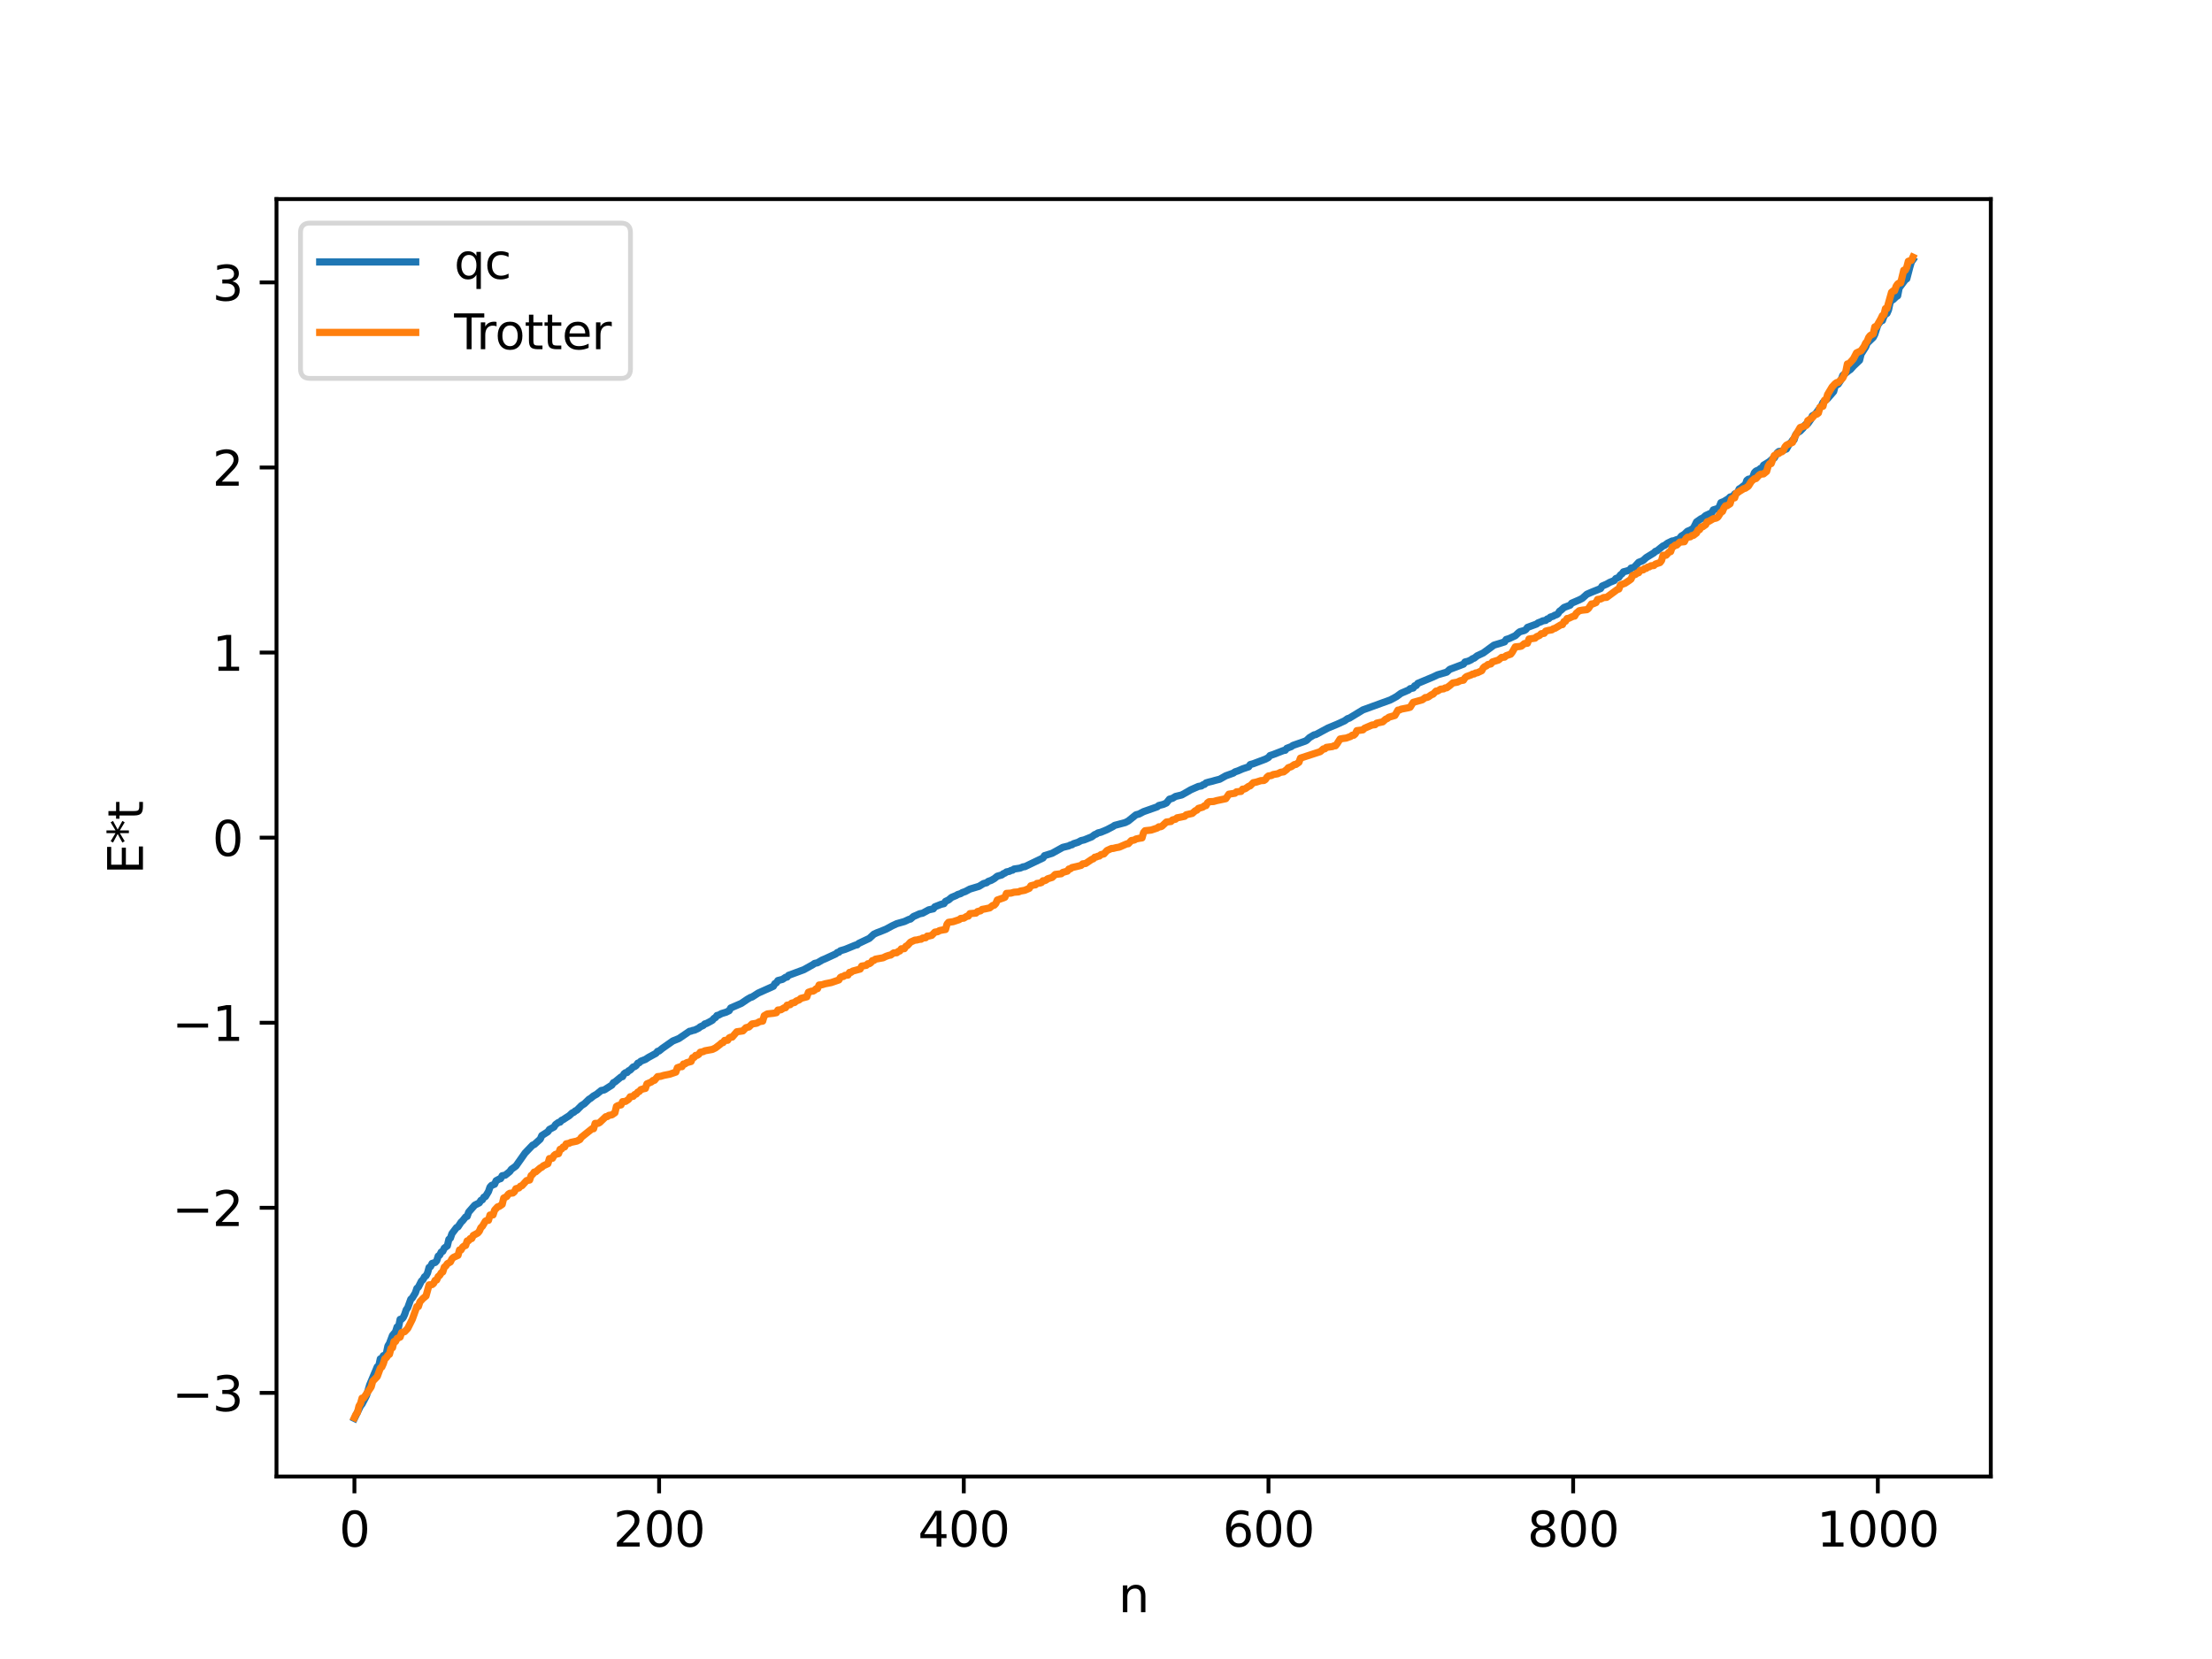 <?xml version="1.0" encoding="utf-8" standalone="no"?>
<!DOCTYPE svg PUBLIC "-//W3C//DTD SVG 1.1//EN"
  "http://www.w3.org/Graphics/SVG/1.1/DTD/svg11.dtd">
<svg xmlns:xlink="http://www.w3.org/1999/xlink" width="460.8pt" height="345.6pt" viewBox="0 0 460.8 345.6" xmlns="http://www.w3.org/2000/svg" version="1.1">
 <defs>
  <style type="text/css">*{stroke-linejoin: round; stroke-linecap: butt}</style>
 </defs>
 <g id="figure_1">
  <g id="patch_1">
   <path d="M 0 345.6 
L 460.8 345.6 
L 460.8 0 
L 0 0 
z
" style="fill: #ffffff"/>
  </g>
  <g id="axes_1">
   <g id="patch_2">
    <path d="M 57.6 307.584 
L 414.72 307.584 
L 414.72 41.472 
L 57.6 41.472 
z
" style="fill: #ffffff"/>
   </g>
   <g id="matplotlib.axis_1">
    <g id="xtick_1">
     <g id="line2d_1">
      <defs>
       <path id="mc69926bbbb" d="M 0 0 
L 0 3.5 
" style="stroke: #000000; stroke-width: 0.8"/>
      </defs>
      <g>
       <use xlink:href="#mc69926bbbb" x="73.833" y="307.584" style="stroke: #000000; stroke-width: 0.8"/>
      </g>
     </g>
     <g id="text_1">
      <!-- 0 -->
      <g transform="translate(70.651 322.182) scale(0.1 -0.1)">
       <defs>
        <path id="DejaVuSans-30" d="M 2034 4250 
Q 1547 4250 1301 3770 
Q 1056 3291 1056 2328 
Q 1056 1369 1301 889 
Q 1547 409 2034 409 
Q 2525 409 2770 889 
Q 3016 1369 3016 2328 
Q 3016 3291 2770 3770 
Q 2525 4250 2034 4250 
z
M 2034 4750 
Q 2819 4750 3233 4129 
Q 3647 3509 3647 2328 
Q 3647 1150 3233 529 
Q 2819 -91 2034 -91 
Q 1250 -91 836 529 
Q 422 1150 422 2328 
Q 422 3509 836 4129 
Q 1250 4750 2034 4750 
z
" transform="scale(0.016)"/>
       </defs>
       <use xlink:href="#DejaVuSans-30"/>
      </g>
     </g>
    </g>
    <g id="xtick_2">
     <g id="line2d_2">
      <g>
       <use xlink:href="#mc69926bbbb" x="137.304" y="307.584" style="stroke: #000000; stroke-width: 0.8"/>
      </g>
     </g>
     <g id="text_2">
      <!-- 200 -->
      <g transform="translate(127.76 322.182) scale(0.1 -0.1)">
       <defs>
        <path id="DejaVuSans-32" d="M 1228 531 
L 3431 531 
L 3431 0 
L 469 0 
L 469 531 
Q 828 903 1448 1529 
Q 2069 2156 2228 2338 
Q 2531 2678 2651 2914 
Q 2772 3150 2772 3378 
Q 2772 3750 2511 3984 
Q 2250 4219 1831 4219 
Q 1534 4219 1204 4116 
Q 875 4013 500 3803 
L 500 4441 
Q 881 4594 1212 4672 
Q 1544 4750 1819 4750 
Q 2544 4750 2975 4387 
Q 3406 4025 3406 3419 
Q 3406 3131 3298 2873 
Q 3191 2616 2906 2266 
Q 2828 2175 2409 1742 
Q 1991 1309 1228 531 
z
" transform="scale(0.016)"/>
       </defs>
       <use xlink:href="#DejaVuSans-32"/>
       <use xlink:href="#DejaVuSans-30" x="63.623"/>
       <use xlink:href="#DejaVuSans-30" x="127.246"/>
      </g>
     </g>
    </g>
    <g id="xtick_3">
     <g id="line2d_3">
      <g>
       <use xlink:href="#mc69926bbbb" x="200.775" y="307.584" style="stroke: #000000; stroke-width: 0.8"/>
      </g>
     </g>
     <g id="text_3">
      <!-- 400 -->
      <g transform="translate(191.231 322.182) scale(0.1 -0.1)">
       <defs>
        <path id="DejaVuSans-34" d="M 2419 4116 
L 825 1625 
L 2419 1625 
L 2419 4116 
z
M 2253 4666 
L 3047 4666 
L 3047 1625 
L 3713 1625 
L 3713 1100 
L 3047 1100 
L 3047 0 
L 2419 0 
L 2419 1100 
L 313 1100 
L 313 1709 
L 2253 4666 
z
" transform="scale(0.016)"/>
       </defs>
       <use xlink:href="#DejaVuSans-34"/>
       <use xlink:href="#DejaVuSans-30" x="63.623"/>
       <use xlink:href="#DejaVuSans-30" x="127.246"/>
      </g>
     </g>
    </g>
    <g id="xtick_4">
     <g id="line2d_4">
      <g>
       <use xlink:href="#mc69926bbbb" x="264.246" y="307.584" style="stroke: #000000; stroke-width: 0.8"/>
      </g>
     </g>
     <g id="text_4">
      <!-- 600 -->
      <g transform="translate(254.702 322.182) scale(0.1 -0.1)">
       <defs>
        <path id="DejaVuSans-36" d="M 2113 2584 
Q 1688 2584 1439 2293 
Q 1191 2003 1191 1497 
Q 1191 994 1439 701 
Q 1688 409 2113 409 
Q 2538 409 2786 701 
Q 3034 994 3034 1497 
Q 3034 2003 2786 2293 
Q 2538 2584 2113 2584 
z
M 3366 4563 
L 3366 3988 
Q 3128 4100 2886 4159 
Q 2644 4219 2406 4219 
Q 1781 4219 1451 3797 
Q 1122 3375 1075 2522 
Q 1259 2794 1537 2939 
Q 1816 3084 2150 3084 
Q 2853 3084 3261 2657 
Q 3669 2231 3669 1497 
Q 3669 778 3244 343 
Q 2819 -91 2113 -91 
Q 1303 -91 875 529 
Q 447 1150 447 2328 
Q 447 3434 972 4092 
Q 1497 4750 2381 4750 
Q 2619 4750 2861 4703 
Q 3103 4656 3366 4563 
z
" transform="scale(0.016)"/>
       </defs>
       <use xlink:href="#DejaVuSans-36"/>
       <use xlink:href="#DejaVuSans-30" x="63.623"/>
       <use xlink:href="#DejaVuSans-30" x="127.246"/>
      </g>
     </g>
    </g>
    <g id="xtick_5">
     <g id="line2d_5">
      <g>
       <use xlink:href="#mc69926bbbb" x="327.717" y="307.584" style="stroke: #000000; stroke-width: 0.8"/>
      </g>
     </g>
     <g id="text_5">
      <!-- 800 -->
      <g transform="translate(318.173 322.182) scale(0.1 -0.1)">
       <defs>
        <path id="DejaVuSans-38" d="M 2034 2216 
Q 1584 2216 1326 1975 
Q 1069 1734 1069 1313 
Q 1069 891 1326 650 
Q 1584 409 2034 409 
Q 2484 409 2743 651 
Q 3003 894 3003 1313 
Q 3003 1734 2745 1975 
Q 2488 2216 2034 2216 
z
M 1403 2484 
Q 997 2584 770 2862 
Q 544 3141 544 3541 
Q 544 4100 942 4425 
Q 1341 4750 2034 4750 
Q 2731 4750 3128 4425 
Q 3525 4100 3525 3541 
Q 3525 3141 3298 2862 
Q 3072 2584 2669 2484 
Q 3125 2378 3379 2068 
Q 3634 1759 3634 1313 
Q 3634 634 3220 271 
Q 2806 -91 2034 -91 
Q 1263 -91 848 271 
Q 434 634 434 1313 
Q 434 1759 690 2068 
Q 947 2378 1403 2484 
z
M 1172 3481 
Q 1172 3119 1398 2916 
Q 1625 2713 2034 2713 
Q 2441 2713 2670 2916 
Q 2900 3119 2900 3481 
Q 2900 3844 2670 4047 
Q 2441 4250 2034 4250 
Q 1625 4250 1398 4047 
Q 1172 3844 1172 3481 
z
" transform="scale(0.016)"/>
       </defs>
       <use xlink:href="#DejaVuSans-38"/>
       <use xlink:href="#DejaVuSans-30" x="63.623"/>
       <use xlink:href="#DejaVuSans-30" x="127.246"/>
      </g>
     </g>
    </g>
    <g id="xtick_6">
     <g id="line2d_6">
      <g>
       <use xlink:href="#mc69926bbbb" x="391.188" y="307.584" style="stroke: #000000; stroke-width: 0.8"/>
      </g>
     </g>
     <g id="text_6">
      <!-- 1000 -->
      <g transform="translate(378.463 322.182) scale(0.1 -0.1)">
       <defs>
        <path id="DejaVuSans-31" d="M 794 531 
L 1825 531 
L 1825 4091 
L 703 3866 
L 703 4441 
L 1819 4666 
L 2450 4666 
L 2450 531 
L 3481 531 
L 3481 0 
L 794 0 
L 794 531 
z
" transform="scale(0.016)"/>
       </defs>
       <use xlink:href="#DejaVuSans-31"/>
       <use xlink:href="#DejaVuSans-30" x="63.623"/>
       <use xlink:href="#DejaVuSans-30" x="127.246"/>
       <use xlink:href="#DejaVuSans-30" x="190.869"/>
      </g>
     </g>
    </g>
    <g id="text_7">
     <!-- n -->
     <g transform="translate(232.991 335.861) scale(0.1 -0.1)">
      <defs>
       <path id="DejaVuSans-6e" d="M 3513 2113 
L 3513 0 
L 2938 0 
L 2938 2094 
Q 2938 2591 2744 2837 
Q 2550 3084 2163 3084 
Q 1697 3084 1428 2787 
Q 1159 2491 1159 1978 
L 1159 0 
L 581 0 
L 581 3500 
L 1159 3500 
L 1159 2956 
Q 1366 3272 1645 3428 
Q 1925 3584 2291 3584 
Q 2894 3584 3203 3211 
Q 3513 2838 3513 2113 
z
" transform="scale(0.016)"/>
      </defs>
      <use xlink:href="#DejaVuSans-6e"/>
     </g>
    </g>
   </g>
   <g id="matplotlib.axis_2">
    <g id="ytick_1">
     <g id="line2d_7">
      <defs>
       <path id="ma531a404ce" d="M 0 0 
L -3.5 0 
" style="stroke: #000000; stroke-width: 0.8"/>
      </defs>
      <g>
       <use xlink:href="#ma531a404ce" x="57.6" y="290.161" style="stroke: #000000; stroke-width: 0.8"/>
      </g>
     </g>
     <g id="text_8">
      <!-- −3 -->
      <g transform="translate(35.858 293.961) scale(0.1 -0.1)">
       <defs>
        <path id="DejaVuSans-2212" d="M 678 2272 
L 4684 2272 
L 4684 1741 
L 678 1741 
L 678 2272 
z
" transform="scale(0.016)"/>
        <path id="DejaVuSans-33" d="M 2597 2516 
Q 3050 2419 3304 2112 
Q 3559 1806 3559 1356 
Q 3559 666 3084 287 
Q 2609 -91 1734 -91 
Q 1441 -91 1130 -33 
Q 819 25 488 141 
L 488 750 
Q 750 597 1062 519 
Q 1375 441 1716 441 
Q 2309 441 2620 675 
Q 2931 909 2931 1356 
Q 2931 1769 2642 2001 
Q 2353 2234 1838 2234 
L 1294 2234 
L 1294 2753 
L 1863 2753 
Q 2328 2753 2575 2939 
Q 2822 3125 2822 3475 
Q 2822 3834 2567 4026 
Q 2313 4219 1838 4219 
Q 1578 4219 1281 4162 
Q 984 4106 628 3988 
L 628 4550 
Q 988 4650 1302 4700 
Q 1616 4750 1894 4750 
Q 2613 4750 3031 4423 
Q 3450 4097 3450 3541 
Q 3450 3153 3228 2886 
Q 3006 2619 2597 2516 
z
" transform="scale(0.016)"/>
       </defs>
       <use xlink:href="#DejaVuSans-2212"/>
       <use xlink:href="#DejaVuSans-33" x="83.789"/>
      </g>
     </g>
    </g>
    <g id="ytick_2">
     <g id="line2d_8">
      <g>
       <use xlink:href="#ma531a404ce" x="57.6" y="251.606" style="stroke: #000000; stroke-width: 0.8"/>
      </g>
     </g>
     <g id="text_9">
      <!-- −2 -->
      <g transform="translate(35.858 255.405) scale(0.1 -0.1)">
       <use xlink:href="#DejaVuSans-2212"/>
       <use xlink:href="#DejaVuSans-32" x="83.789"/>
      </g>
     </g>
    </g>
    <g id="ytick_3">
     <g id="line2d_9">
      <g>
       <use xlink:href="#ma531a404ce" x="57.6" y="213.051" style="stroke: #000000; stroke-width: 0.8"/>
      </g>
     </g>
     <g id="text_10">
      <!-- −1 -->
      <g transform="translate(35.858 216.85) scale(0.1 -0.1)">
       <use xlink:href="#DejaVuSans-2212"/>
       <use xlink:href="#DejaVuSans-31" x="83.789"/>
      </g>
     </g>
    </g>
    <g id="ytick_4">
     <g id="line2d_10">
      <g>
       <use xlink:href="#ma531a404ce" x="57.6" y="174.495" style="stroke: #000000; stroke-width: 0.8"/>
      </g>
     </g>
     <g id="text_11">
      <!-- 0 -->
      <g transform="translate(44.237 178.295) scale(0.1 -0.1)">
       <use xlink:href="#DejaVuSans-30"/>
      </g>
     </g>
    </g>
    <g id="ytick_5">
     <g id="line2d_11">
      <g>
       <use xlink:href="#ma531a404ce" x="57.6" y="135.94" style="stroke: #000000; stroke-width: 0.8"/>
      </g>
     </g>
     <g id="text_12">
      <!-- 1 -->
      <g transform="translate(44.237 139.739) scale(0.1 -0.1)">
       <use xlink:href="#DejaVuSans-31"/>
      </g>
     </g>
    </g>
    <g id="ytick_6">
     <g id="line2d_12">
      <g>
       <use xlink:href="#ma531a404ce" x="57.6" y="97.385" style="stroke: #000000; stroke-width: 0.8"/>
      </g>
     </g>
     <g id="text_13">
      <!-- 2 -->
      <g transform="translate(44.237 101.184) scale(0.1 -0.1)">
       <use xlink:href="#DejaVuSans-32"/>
      </g>
     </g>
    </g>
    <g id="ytick_7">
     <g id="line2d_13">
      <g>
       <use xlink:href="#ma531a404ce" x="57.6" y="58.829" style="stroke: #000000; stroke-width: 0.8"/>
      </g>
     </g>
     <g id="text_14">
      <!-- 3 -->
      <g transform="translate(44.237 62.629) scale(0.1 -0.1)">
       <use xlink:href="#DejaVuSans-33"/>
      </g>
     </g>
    </g>
    <g id="text_15">
     <!-- E*t -->
     <g transform="translate(29.778 182.148) rotate(-90) scale(0.1 -0.1)">
      <defs>
       <path id="DejaVuSans-45" d="M 628 4666 
L 3578 4666 
L 3578 4134 
L 1259 4134 
L 1259 2753 
L 3481 2753 
L 3481 2222 
L 1259 2222 
L 1259 531 
L 3634 531 
L 3634 0 
L 628 0 
L 628 4666 
z
" transform="scale(0.016)"/>
       <path id="DejaVuSans-2a" d="M 3009 3897 
L 1888 3291 
L 3009 2681 
L 2828 2375 
L 1778 3009 
L 1778 1831 
L 1422 1831 
L 1422 3009 
L 372 2375 
L 191 2681 
L 1313 3291 
L 191 3897 
L 372 4206 
L 1422 3572 
L 1422 4750 
L 1778 4750 
L 1778 3572 
L 2828 4206 
L 3009 3897 
z
" transform="scale(0.016)"/>
       <path id="DejaVuSans-74" d="M 1172 4494 
L 1172 3500 
L 2356 3500 
L 2356 3053 
L 1172 3053 
L 1172 1153 
Q 1172 725 1289 603 
Q 1406 481 1766 481 
L 2356 481 
L 2356 0 
L 1766 0 
Q 1100 0 847 248 
Q 594 497 594 1153 
L 594 3053 
L 172 3053 
L 172 3500 
L 594 3500 
L 594 4494 
L 1172 4494 
z
" transform="scale(0.016)"/>
      </defs>
      <use xlink:href="#DejaVuSans-45"/>
      <use xlink:href="#DejaVuSans-2a" x="63.184"/>
      <use xlink:href="#DejaVuSans-74" x="113.184"/>
     </g>
    </g>
   </g>
   <g id="line2d_14">
    <path d="M 73.833 295.488 
L 75.102 292.888 
L 75.42 292.5 
L 76.054 291.301 
L 76.372 290.657 
L 77.006 288.511 
L 78.593 284.724 
L 78.91 284.525 
L 79.228 283.073 
L 79.545 282.972 
L 79.862 282.409 
L 80.18 282.307 
L 80.497 281.899 
L 80.815 280.383 
L 81.132 279.87 
L 81.767 278.185 
L 82.401 277.433 
L 82.719 276.425 
L 83.036 276.414 
L 83.353 274.844 
L 83.671 274.799 
L 83.988 274.48 
L 84.305 273.806 
L 84.623 272.852 
L 84.94 272.411 
L 85.575 270.657 
L 85.892 270.38 
L 86.527 269.331 
L 86.844 268.389 
L 87.162 268.123 
L 87.796 266.86 
L 88.114 266.593 
L 88.431 265.989 
L 88.748 265.774 
L 89.066 265.179 
L 89.383 264.032 
L 89.7 263.835 
L 90.018 263.193 
L 90.653 262.993 
L 90.97 262.653 
L 91.287 261.66 
L 91.605 261.448 
L 91.922 260.815 
L 92.239 260.669 
L 92.557 260.001 
L 93.191 259.529 
L 93.509 258.179 
L 93.826 257.927 
L 94.143 256.993 
L 95.096 255.728 
L 95.413 255.57 
L 96.048 254.603 
L 96.365 254.309 
L 97 253.509 
L 97.317 253.394 
L 97.634 252.505 
L 98.904 251.051 
L 99.856 250.574 
L 100.173 250.06 
L 100.491 249.941 
L 100.808 249.382 
L 101.125 249.267 
L 101.76 248.219 
L 102.077 247.294 
L 102.395 246.942 
L 103.029 246.697 
L 103.347 245.968 
L 103.981 245.621 
L 104.299 245.529 
L 104.616 244.928 
L 105.251 244.809 
L 106.203 244.048 
L 106.52 243.595 
L 107.472 242.908 
L 108.742 241.109 
L 109.377 240.203 
L 110.963 238.545 
L 111.281 238.442 
L 112.55 237.295 
L 112.867 236.56 
L 114.137 235.754 
L 114.454 235.284 
L 115.406 234.777 
L 115.724 234.271 
L 116.358 233.813 
L 116.676 233.762 
L 116.993 233.385 
L 117.31 233.246 
L 117.945 232.826 
L 118.58 232.424 
L 119.215 231.83 
L 119.532 231.718 
L 119.849 231.417 
L 120.167 231.279 
L 121.119 230.319 
L 121.753 229.914 
L 122.705 228.99 
L 123.023 228.813 
L 123.658 228.296 
L 124.292 227.946 
L 125.244 227.172 
L 125.879 227.051 
L 127.466 226.043 
L 127.783 225.536 
L 128.1 225.396 
L 129.37 224.348 
L 129.687 224.285 
L 130.005 223.688 
L 130.322 223.457 
L 130.639 223.422 
L 130.957 223.059 
L 131.274 222.927 
L 131.909 222.264 
L 132.226 222.187 
L 132.543 221.958 
L 132.861 221.48 
L 133.178 221.382 
L 133.496 221.066 
L 134.448 220.697 
L 135.082 220.282 
L 136.669 219.413 
L 136.986 219.013 
L 137.304 218.941 
L 137.939 218.421 
L 140.16 216.859 
L 141.429 216.343 
L 143.651 214.83 
L 143.968 214.809 
L 144.286 214.651 
L 144.603 214.622 
L 145.555 214.178 
L 145.872 213.903 
L 146.507 213.615 
L 146.824 213.295 
L 147.142 213.223 
L 147.777 212.891 
L 148.411 212.538 
L 148.729 212.145 
L 149.046 211.978 
L 149.363 211.543 
L 149.681 211.482 
L 150.315 211.143 
L 151.267 210.856 
L 151.902 210.542 
L 152.22 209.983 
L 154.441 209.018 
L 155.71 208.154 
L 156.345 207.785 
L 156.662 207.703 
L 157.932 206.884 
L 161.105 205.459 
L 161.423 204.9 
L 161.74 204.732 
L 162.058 204.264 
L 163.01 204.019 
L 163.644 203.59 
L 163.962 203.545 
L 164.279 203.179 
L 167.453 202.004 
L 169.357 200.942 
L 169.674 200.702 
L 170.309 200.561 
L 171.261 199.999 
L 171.896 199.734 
L 174.117 198.708 
L 174.434 198.423 
L 174.752 198.37 
L 175.069 198.062 
L 176.021 197.78 
L 176.656 197.524 
L 178.243 196.873 
L 178.56 196.83 
L 178.877 196.531 
L 180.781 195.631 
L 181.099 195.479 
L 182.051 194.602 
L 182.686 194.311 
L 183.32 194.077 
L 184.59 193.559 
L 185.859 192.867 
L 186.811 192.419 
L 188.398 191.97 
L 189.35 191.527 
L 189.667 191.46 
L 190.302 190.919 
L 190.937 190.65 
L 191.572 190.359 
L 192.206 190.23 
L 193.476 189.534 
L 194.428 189.329 
L 194.745 188.904 
L 196.015 188.398 
L 196.649 188.246 
L 196.967 187.777 
L 197.601 187.473 
L 198.236 186.94 
L 199.188 186.545 
L 199.505 186.348 
L 200.14 186.151 
L 200.458 185.942 
L 201.092 185.721 
L 202.044 185.212 
L 203.948 184.637 
L 204.9 184.052 
L 205.535 183.89 
L 205.853 183.618 
L 206.487 183.392 
L 207.122 183.035 
L 207.757 182.528 
L 208.709 182.263 
L 209.026 181.99 
L 209.343 181.887 
L 209.661 181.638 
L 210.296 181.51 
L 210.613 181.315 
L 210.93 181.278 
L 211.248 181.034 
L 212.2 180.893 
L 212.517 180.836 
L 213.152 180.568 
L 213.469 180.553 
L 217.277 178.729 
L 217.595 178.243 
L 219.181 177.753 
L 221.403 176.52 
L 222.672 176.209 
L 222.99 176.022 
L 223.307 175.984 
L 223.624 175.759 
L 224.577 175.459 
L 225.211 175.111 
L 225.846 174.967 
L 227.433 174.327 
L 228.067 173.848 
L 228.385 173.751 
L 228.702 173.517 
L 229.337 173.367 
L 230.606 172.839 
L 231.876 172.171 
L 232.193 171.944 
L 234.415 171.353 
L 235.049 171.026 
L 236.636 169.742 
L 237.271 169.578 
L 238.223 169.08 
L 241.079 168.074 
L 241.396 167.803 
L 242.348 167.564 
L 242.983 167.28 
L 243.618 166.479 
L 244.253 166.304 
L 244.887 165.911 
L 246.157 165.608 
L 247.109 165.083 
L 248.061 164.528 
L 249.648 163.828 
L 250.282 163.723 
L 250.6 163.479 
L 250.917 163.404 
L 251.234 163.092 
L 251.869 162.905 
L 252.504 162.757 
L 253.139 162.568 
L 254.091 162.326 
L 255.36 161.61 
L 256.312 161.27 
L 256.947 161.039 
L 257.264 160.795 
L 257.899 160.585 
L 258.851 160.168 
L 260.12 159.741 
L 260.438 159.273 
L 261.072 159.098 
L 263.611 158.14 
L 264.246 157.801 
L 264.563 157.398 
L 265.198 157.19 
L 267.42 156.331 
L 267.737 156.295 
L 268.054 155.894 
L 269.006 155.532 
L 269.324 155.29 
L 271.862 154.403 
L 272.18 154.24 
L 272.815 153.644 
L 273.767 153.077 
L 274.084 153.037 
L 276.623 151.673 
L 278.527 150.88 
L 280.114 150.154 
L 280.748 149.689 
L 281.066 149.623 
L 283.922 147.882 
L 289.634 145.809 
L 290.904 145.119 
L 291.856 144.423 
L 293.443 143.743 
L 293.76 143.462 
L 294.395 143.329 
L 294.712 142.858 
L 295.029 142.81 
L 295.347 142.36 
L 298.52 141.035 
L 299.472 140.579 
L 301.377 140.02 
L 302.011 139.439 
L 304.867 138.355 
L 305.185 137.898 
L 305.82 137.752 
L 306.454 137.461 
L 306.772 137.208 
L 307.089 137.12 
L 307.724 136.616 
L 308.993 136.022 
L 311.215 134.395 
L 312.801 133.918 
L 313.436 133.711 
L 313.753 133.216 
L 314.388 133.024 
L 315.34 132.577 
L 315.658 132.437 
L 316.292 131.843 
L 316.61 131.599 
L 317.562 131.339 
L 317.879 131.135 
L 318.196 130.698 
L 320.1 129.995 
L 320.418 129.743 
L 321.053 129.512 
L 321.37 129.338 
L 322.005 129.235 
L 322.322 128.944 
L 322.639 128.877 
L 322.957 128.561 
L 323.591 128.353 
L 323.909 128.141 
L 324.226 128.075 
L 324.543 127.861 
L 324.861 127.343 
L 325.178 127.129 
L 325.813 126.55 
L 327.082 126.07 
L 327.4 125.657 
L 328.986 124.97 
L 329.621 124.648 
L 330.573 123.791 
L 331.525 123.375 
L 333.429 122.609 
L 333.747 122.093 
L 334.699 121.682 
L 335.334 121.318 
L 336.286 120.935 
L 336.603 120.523 
L 337.238 120.271 
L 337.555 119.768 
L 337.872 119.561 
L 338.19 119.125 
L 338.824 118.961 
L 339.459 118.769 
L 339.777 118.343 
L 340.411 118.185 
L 341.363 117.139 
L 341.998 116.896 
L 342.315 116.732 
L 342.95 116.146 
L 344.537 115.173 
L 344.854 114.852 
L 345.172 114.76 
L 346.441 113.73 
L 346.758 113.623 
L 347.393 113.149 
L 348.345 112.689 
L 348.662 112.673 
L 349.297 112.416 
L 349.615 112.355 
L 349.932 112.111 
L 350.249 111.681 
L 350.884 111.294 
L 351.519 110.677 
L 352.153 110.419 
L 352.788 110.01 
L 353.423 108.724 
L 354.375 108.053 
L 354.692 107.95 
L 355.327 107.397 
L 356.596 106.818 
L 356.914 106.217 
L 357.866 105.927 
L 358.183 105.537 
L 358.5 104.713 
L 359.135 104.456 
L 360.087 103.869 
L 360.405 103.535 
L 361.039 103.369 
L 361.357 102.902 
L 361.991 102.573 
L 362.309 101.849 
L 362.626 101.679 
L 363.261 101.17 
L 363.578 100.994 
L 363.896 100.081 
L 364.213 99.832 
L 364.848 99.703 
L 365.165 99.307 
L 365.482 98.452 
L 365.8 98.131 
L 366.434 97.86 
L 366.752 97.573 
L 367.069 97.521 
L 367.386 96.902 
L 368.021 96.527 
L 368.656 96.117 
L 369.291 95.538 
L 369.608 95.415 
L 370.243 94.32 
L 370.56 94.056 
L 371.195 93.977 
L 371.829 93.651 
L 372.147 93.54 
L 372.781 92.423 
L 373.099 92.197 
L 373.416 91.713 
L 373.734 91.628 
L 374.051 90.613 
L 374.368 90.196 
L 375.003 89.804 
L 375.638 89.157 
L 375.955 88.595 
L 376.272 88.323 
L 376.59 88.275 
L 377.224 87.372 
L 377.542 86.641 
L 378.177 86.252 
L 379.446 84.551 
L 379.763 83.84 
L 380.715 83.038 
L 381.985 81.568 
L 382.302 80.384 
L 382.937 80.018 
L 383.572 79.036 
L 383.889 78.2 
L 385.158 77.18 
L 385.476 76.975 
L 386.11 76.265 
L 387.38 75.056 
L 387.697 73.785 
L 388.649 72.278 
L 388.967 71.492 
L 390.236 70.276 
L 390.553 69.656 
L 391.188 67.687 
L 391.823 66.864 
L 392.14 66.772 
L 392.458 65.93 
L 392.775 65.462 
L 393.092 65.284 
L 393.41 64.556 
L 393.727 63.077 
L 394.044 62.558 
L 394.362 62.426 
L 394.996 61.815 
L 395.314 61.621 
L 395.631 59.988 
L 396.9 58.286 
L 397.218 58.079 
L 397.853 55.649 
L 398.17 54.578 
L 398.487 54.133 
L 398.487 54.133 
" clip-path="url(#p0bbd82ddd7)" style="fill: none; stroke: #1f77b4; stroke-width: 1.5; stroke-linecap: square"/>
   </g>
   <g id="line2d_15">
    <path d="M 73.833 295.329 
L 74.15 294.64 
L 74.467 294.254 
L 74.785 292.915 
L 75.102 292.388 
L 75.42 291.257 
L 75.737 291.257 
L 77.324 288.911 
L 77.641 287.745 
L 78.593 286.752 
L 79.228 285.013 
L 79.545 284.761 
L 79.862 284.048 
L 80.18 283.047 
L 80.497 282.813 
L 80.815 282.335 
L 81.132 282.12 
L 81.449 280.89 
L 81.767 280.76 
L 82.084 279.462 
L 82.401 279.462 
L 82.719 278.82 
L 83.353 278.541 
L 83.671 277.594 
L 84.305 277.406 
L 84.94 276.733 
L 85.892 274.828 
L 86.844 272.172 
L 87.162 272.172 
L 87.479 271.186 
L 88.114 270.493 
L 88.748 269.973 
L 89.383 267.667 
L 90.018 267.606 
L 90.335 267.35 
L 90.653 266.713 
L 90.97 266.644 
L 91.287 265.928 
L 91.605 265.677 
L 91.922 265.156 
L 92.239 264.963 
L 92.557 263.962 
L 92.874 263.728 
L 93.191 263.25 
L 93.826 262.892 
L 94.143 262.246 
L 94.461 261.941 
L 95.413 261.505 
L 95.73 260.377 
L 96.048 260.377 
L 96.365 259.808 
L 96.682 259.556 
L 97 259.456 
L 97.317 258.509 
L 97.634 258.444 
L 97.952 258.021 
L 98.269 258.011 
L 98.586 257.371 
L 99.221 257.027 
L 99.539 256.856 
L 99.856 256.47 
L 100.173 255.743 
L 100.491 255.449 
L 101.125 254.377 
L 101.443 254.218 
L 101.76 254.218 
L 102.077 253.107 
L 102.712 253.088 
L 103.029 252.101 
L 103.664 251.408 
L 103.981 251.33 
L 104.616 250.888 
L 104.934 249.576 
L 105.568 249.254 
L 105.886 248.781 
L 106.203 248.582 
L 106.838 248.521 
L 107.155 248.265 
L 107.472 247.628 
L 108.107 247.469 
L 108.424 247.094 
L 108.742 246.996 
L 109.694 245.941 
L 110.329 245.822 
L 110.646 244.877 
L 110.963 244.643 
L 111.281 244.165 
L 111.598 244.125 
L 112.55 243.306 
L 112.867 243.161 
L 113.185 242.856 
L 114.137 242.42 
L 114.454 241.353 
L 115.089 241.292 
L 115.406 240.723 
L 115.724 240.472 
L 116.358 240.329 
L 116.676 239.424 
L 116.993 239.359 
L 117.31 238.937 
L 117.628 238.926 
L 117.945 238.286 
L 118.58 238.158 
L 118.897 237.985 
L 120.167 237.711 
L 120.801 237.385 
L 121.119 236.91 
L 123.34 235.137 
L 123.658 235.133 
L 123.975 234.022 
L 124.61 234.003 
L 124.927 233.839 
L 126.196 232.63 
L 126.514 232.603 
L 126.831 232.355 
L 127.466 232.246 
L 128.1 231.803 
L 128.418 230.491 
L 128.735 230.308 
L 129.37 230.169 
L 129.687 229.497 
L 130.322 229.436 
L 130.957 229.01 
L 131.274 228.483 
L 131.909 228.384 
L 132.226 228.009 
L 132.543 227.911 
L 132.861 227.507 
L 133.178 227.372 
L 133.496 226.987 
L 134.13 226.794 
L 134.448 226.737 
L 134.765 225.792 
L 135.717 225.385 
L 136.034 225.08 
L 136.352 225.04 
L 136.986 224.282 
L 137.621 224.221 
L 138.256 224.023 
L 139.525 223.772 
L 140.795 223.335 
L 141.112 222.428 
L 141.747 222.208 
L 142.064 222.208 
L 142.381 221.649 
L 142.699 221.638 
L 143.016 221.387 
L 143.968 221.126 
L 144.286 220.339 
L 144.603 220.274 
L 144.92 219.852 
L 145.238 219.842 
L 145.555 219.642 
L 145.872 219.201 
L 146.507 219.073 
L 146.824 218.9 
L 148.411 218.611 
L 149.046 218.301 
L 149.998 217.573 
L 150.315 217.279 
L 150.633 217.191 
L 150.95 216.737 
L 151.585 216.708 
L 151.902 216.207 
L 152.22 216.052 
L 152.537 216.048 
L 153.489 214.937 
L 154.758 214.754 
L 155.393 214.089 
L 156.028 213.931 
L 156.662 213.312 
L 157.615 213.161 
L 158.249 212.816 
L 158.884 212.718 
L 159.201 211.597 
L 159.836 211.223 
L 161.105 211.084 
L 161.74 210.963 
L 162.058 210.412 
L 162.692 210.351 
L 163.327 209.958 
L 163.644 209.925 
L 163.962 209.398 
L 164.596 209.299 
L 164.914 208.976 
L 165.548 208.826 
L 165.866 208.536 
L 166.5 208.287 
L 166.818 207.984 
L 168.087 207.652 
L 168.405 206.707 
L 169.039 206.483 
L 169.357 206.473 
L 169.674 206.3 
L 169.991 205.995 
L 170.309 205.955 
L 170.626 205.197 
L 171.261 205.136 
L 171.896 204.938 
L 173.165 204.687 
L 174.752 204.142 
L 175.069 203.613 
L 175.386 203.447 
L 175.704 203.417 
L 176.021 203.183 
L 176.656 203.123 
L 176.973 202.564 
L 177.291 202.553 
L 177.608 202.302 
L 179.195 201.871 
L 179.512 201.254 
L 180.464 201.099 
L 180.781 200.767 
L 181.099 200.757 
L 181.416 200.557 
L 181.734 200.116 
L 182.051 200.078 
L 182.368 199.816 
L 183.955 199.526 
L 184.59 199.216 
L 185.224 199.002 
L 185.542 198.96 
L 186.177 198.502 
L 186.811 198.475 
L 187.129 198.194 
L 187.446 198.106 
L 187.763 197.652 
L 188.398 197.623 
L 188.715 197.122 
L 189.033 196.968 
L 189.667 196.266 
L 190.62 195.833 
L 190.937 195.833 
L 191.572 195.669 
L 191.889 195.656 
L 192.206 195.412 
L 192.841 195.347 
L 193.158 195.004 
L 193.476 195 
L 194.11 194.846 
L 194.745 194.185 
L 195.38 194.076 
L 195.697 193.864 
L 196.332 193.732 
L 196.967 193.633 
L 197.284 192.512 
L 197.601 192.138 
L 198.553 192.002 
L 199.823 191.578 
L 200.14 191.328 
L 200.775 191.266 
L 201.41 190.874 
L 201.727 190.84 
L 202.044 190.327 
L 203.314 190.214 
L 203.631 189.891 
L 204.266 189.741 
L 204.583 189.451 
L 205.218 189.337 
L 206.17 189.133 
L 206.805 188.624 
L 207.122 188.567 
L 207.439 188.227 
L 207.757 187.491 
L 209.026 187.047 
L 209.343 186.91 
L 209.661 186.112 
L 210.613 186.051 
L 211.248 185.865 
L 212.2 185.799 
L 212.517 185.637 
L 213.469 185.465 
L 214.421 185.057 
L 214.739 184.528 
L 215.373 184.363 
L 215.691 184.332 
L 216.008 184.038 
L 216.643 183.952 
L 216.96 183.847 
L 217.277 183.479 
L 217.595 183.468 
L 217.912 183.339 
L 218.229 183.075 
L 219.181 182.786 
L 219.816 182.17 
L 221.086 182.014 
L 221.403 181.735 
L 222.355 181.472 
L 222.672 181.032 
L 222.99 180.993 
L 223.307 180.731 
L 224.259 180.517 
L 225.211 180.278 
L 225.529 179.964 
L 226.163 179.875 
L 227.433 179.021 
L 227.75 178.911 
L 228.067 178.567 
L 228.385 178.538 
L 228.702 178.359 
L 229.02 178.33 
L 229.337 178.037 
L 229.972 177.883 
L 230.606 177.181 
L 231.558 176.748 
L 231.876 176.748 
L 232.51 176.584 
L 233.145 176.477 
L 234.732 175.795 
L 235.049 175.761 
L 235.684 175.1 
L 236.319 174.991 
L 236.636 174.779 
L 237.271 174.647 
L 237.905 174.549 
L 238.223 173.427 
L 238.54 173.054 
L 239.81 172.917 
L 241.079 172.493 
L 241.396 172.243 
L 241.714 172.243 
L 242.031 172.13 
L 242.983 171.242 
L 243.935 171.129 
L 244.253 170.806 
L 244.887 170.656 
L 245.205 170.366 
L 245.839 170.252 
L 246.791 170.048 
L 247.109 169.732 
L 248.378 169.444 
L 249.013 168.887 
L 249.33 168.774 
L 249.648 168.406 
L 250.6 168.13 
L 250.917 167.857 
L 251.234 167.825 
L 251.552 167.243 
L 251.869 167.017 
L 252.821 166.966 
L 253.456 166.781 
L 255.36 166.38 
L 255.995 165.443 
L 257.264 165.247 
L 257.581 164.953 
L 258.534 164.867 
L 258.851 164.394 
L 259.168 164.383 
L 259.486 164.254 
L 260.12 163.802 
L 260.438 163.702 
L 261.072 163.052 
L 261.707 162.929 
L 262.659 162.623 
L 263.294 162.587 
L 263.611 162.387 
L 263.929 161.908 
L 264.246 161.646 
L 264.881 161.555 
L 265.198 161.357 
L 266.15 161.193 
L 266.785 160.879 
L 267.42 160.79 
L 268.054 160.305 
L 268.372 159.936 
L 269.006 159.707 
L 269.641 159.274 
L 269.958 159.246 
L 270.593 158.798 
L 270.91 157.93 
L 275.036 156.582 
L 275.671 156.015 
L 275.988 155.998 
L 276.305 155.694 
L 277.575 155.523 
L 277.892 155.365 
L 278.21 155.361 
L 278.527 154.951 
L 279.162 153.948 
L 279.796 153.834 
L 280.431 153.754 
L 281.383 153.408 
L 281.7 153.158 
L 282.018 153.158 
L 282.335 152.881 
L 282.653 152.211 
L 283.922 152.044 
L 284.239 151.721 
L 285.826 151.032 
L 286.461 150.963 
L 286.778 150.647 
L 288.048 150.371 
L 288.682 149.802 
L 289 149.689 
L 289.317 149.412 
L 290.586 149.045 
L 291.221 147.932 
L 291.539 147.91 
L 291.856 147.736 
L 293.443 147.425 
L 293.76 147.326 
L 294.395 146.314 
L 296.299 145.782 
L 296.934 145.309 
L 297.251 145.298 
L 297.568 145.169 
L 298.203 144.717 
L 298.52 144.617 
L 299.155 143.967 
L 299.472 143.957 
L 300.107 143.567 
L 300.742 143.502 
L 301.059 143.302 
L 301.377 143.282 
L 302.011 142.823 
L 302.646 142.272 
L 303.598 142.108 
L 304.233 141.794 
L 304.867 141.694 
L 305.185 141.206 
L 305.502 140.944 
L 306.454 140.602 
L 306.772 140.418 
L 307.089 140.398 
L 307.406 140.189 
L 307.724 140.161 
L 308.358 139.867 
L 308.676 139.713 
L 308.993 139.123 
L 309.31 138.845 
L 309.628 138.739 
L 309.945 138.441 
L 310.58 138.307 
L 310.897 137.892 
L 312.167 137.497 
L 312.801 136.954 
L 313.436 136.893 
L 313.753 136.591 
L 314.705 136.276 
L 315.023 135.866 
L 315.658 134.76 
L 316.61 134.669 
L 316.927 134.598 
L 317.562 134.073 
L 318.196 133.999 
L 318.514 133.126 
L 319.783 132.941 
L 320.1 132.636 
L 320.735 132.368 
L 321.053 132.021 
L 321.687 131.93 
L 322.005 131.471 
L 322.639 131.312 
L 323.274 131.209 
L 323.591 130.973 
L 323.909 130.904 
L 325.178 130.144 
L 325.496 130.116 
L 325.813 129.477 
L 326.13 129.418 
L 326.448 128.847 
L 326.765 128.825 
L 327.717 128.382 
L 328.034 128.34 
L 328.352 127.766 
L 328.986 127.229 
L 329.621 127.108 
L 330.573 127.004 
L 330.891 126.772 
L 331.525 125.82 
L 331.843 125.804 
L 332.477 125.532 
L 332.795 124.882 
L 333.429 124.79 
L 334.064 124.482 
L 334.699 124.439 
L 336.92 122.798 
L 337.238 122.709 
L 337.555 121.859 
L 338.507 121.517 
L 339.459 120.878 
L 339.777 120.628 
L 340.094 119.885 
L 340.729 119.654 
L 341.046 119.356 
L 341.363 119.317 
L 341.681 118.807 
L 342.315 118.71 
L 342.633 118.412 
L 342.95 118.402 
L 343.267 118.12 
L 343.585 118.092 
L 343.902 117.869 
L 344.537 117.808 
L 344.854 117.506 
L 345.806 117.191 
L 346.124 116.781 
L 346.441 115.675 
L 347.076 115.663 
L 347.71 114.988 
L 348.028 114.914 
L 348.345 113.987 
L 348.662 113.856 
L 348.98 113.551 
L 349.297 113.551 
L 349.932 112.936 
L 350.884 112.845 
L 351.201 112.201 
L 351.519 111.922 
L 352.153 111.819 
L 352.471 111.559 
L 352.788 111.519 
L 353.423 111.031 
L 353.74 110.392 
L 354.058 110.333 
L 354.375 109.763 
L 354.692 109.74 
L 355.327 109.297 
L 355.644 108.681 
L 355.962 108.621 
L 356.914 108.061 
L 357.548 107.919 
L 357.866 107.711 
L 358.5 106.719 
L 358.818 106.547 
L 359.135 105.797 
L 359.453 105.368 
L 359.77 105.354 
L 360.405 104.942 
L 360.722 103.915 
L 361.039 103.734 
L 361.357 103.713 
L 361.674 102.774 
L 363.261 101.793 
L 363.578 101.714 
L 364.213 101.281 
L 364.848 100.271 
L 365.482 99.722 
L 365.8 99.693 
L 366.434 99.007 
L 366.752 98.784 
L 367.386 98.723 
L 368.021 98.208 
L 368.339 97.104 
L 368.656 96.59 
L 368.973 96.579 
L 369.608 94.902 
L 369.925 94.771 
L 370.243 94.467 
L 370.56 94.466 
L 370.877 94.198 
L 371.195 94.113 
L 371.512 93.824 
L 371.829 93.116 
L 372.147 92.734 
L 373.416 92.157 
L 373.734 91.248 
L 375.003 89.059 
L 376.272 88.626 
L 376.59 87.634 
L 377.542 87.004 
L 378.177 86.284 
L 378.494 86.27 
L 378.811 86.027 
L 379.129 84.831 
L 379.446 84.649 
L 379.763 84.628 
L 380.081 83.365 
L 380.398 83.348 
L 380.715 82.196 
L 381.667 80.608 
L 382.302 79.922 
L 382.62 79.699 
L 382.937 79.658 
L 383.889 78.732 
L 384.524 77.364 
L 384.841 75.817 
L 385.158 75.796 
L 385.793 75.113 
L 386.11 74.739 
L 386.745 73.514 
L 387.697 73.072 
L 388.332 72.164 
L 388.649 71.475 
L 388.967 71.089 
L 389.284 70.298 
L 389.601 69.891 
L 390.236 69.541 
L 390.553 68.092 
L 390.871 68.092 
L 391.823 66.412 
L 392.14 65.746 
L 392.458 65.564 
L 392.775 64.28 
L 393.092 64.263 
L 394.044 60.883 
L 394.362 60.614 
L 394.679 60.573 
L 394.996 59.647 
L 395.314 59.162 
L 395.631 58.954 
L 395.948 58.934 
L 396.583 56.297 
L 396.9 56.297 
L 397.218 55.654 
L 397.535 54.429 
L 398.17 54.241 
L 398.487 53.568 
L 398.487 53.568 
" clip-path="url(#p0bbd82ddd7)" style="fill: none; stroke: #ff7f0e; stroke-width: 1.5; stroke-linecap: square"/>
   </g>
   <g id="patch_3">
    <path d="M 57.6 307.584 
L 57.6 41.472 
" style="fill: none; stroke: #000000; stroke-width: 0.8; stroke-linejoin: miter; stroke-linecap: square"/>
   </g>
   <g id="patch_4">
    <path d="M 414.72 307.584 
L 414.72 41.472 
" style="fill: none; stroke: #000000; stroke-width: 0.8; stroke-linejoin: miter; stroke-linecap: square"/>
   </g>
   <g id="patch_5">
    <path d="M 57.6 307.584 
L 414.72 307.584 
" style="fill: none; stroke: #000000; stroke-width: 0.8; stroke-linejoin: miter; stroke-linecap: square"/>
   </g>
   <g id="patch_6">
    <path d="M 57.6 41.472 
L 414.72 41.472 
" style="fill: none; stroke: #000000; stroke-width: 0.8; stroke-linejoin: miter; stroke-linecap: square"/>
   </g>
   <g id="legend_1">
    <g id="patch_7">
     <path d="M 64.6 78.828 
L 129.342 78.828 
Q 131.342 78.828 131.342 76.828 
L 131.342 48.472 
Q 131.342 46.472 129.342 46.472 
L 64.6 46.472 
Q 62.6 46.472 62.6 48.472 
L 62.6 76.828 
Q 62.6 78.828 64.6 78.828 
z
" style="fill: #ffffff; opacity: 0.8; stroke: #cccccc; stroke-linejoin: miter"/>
    </g>
    <g id="line2d_16">
     <path d="M 66.6 54.57 
L 76.6 54.57 
L 86.6 54.57 
" style="fill: none; stroke: #1f77b4; stroke-width: 1.5; stroke-linecap: square"/>
    </g>
    <g id="text_16">
     <!-- qc -->
     <g transform="translate(94.6 58.07) scale(0.1 -0.1)">
      <defs>
       <path id="DejaVuSans-71" d="M 947 1747 
Q 947 1113 1208 752 
Q 1469 391 1925 391 
Q 2381 391 2643 752 
Q 2906 1113 2906 1747 
Q 2906 2381 2643 2742 
Q 2381 3103 1925 3103 
Q 1469 3103 1208 2742 
Q 947 2381 947 1747 
z
M 2906 525 
Q 2725 213 2448 61 
Q 2172 -91 1784 -91 
Q 1150 -91 751 415 
Q 353 922 353 1747 
Q 353 2572 751 3078 
Q 1150 3584 1784 3584 
Q 2172 3584 2448 3432 
Q 2725 3281 2906 2969 
L 2906 3500 
L 3481 3500 
L 3481 -1331 
L 2906 -1331 
L 2906 525 
z
" transform="scale(0.016)"/>
       <path id="DejaVuSans-63" d="M 3122 3366 
L 3122 2828 
Q 2878 2963 2633 3030 
Q 2388 3097 2138 3097 
Q 1578 3097 1268 2742 
Q 959 2388 959 1747 
Q 959 1106 1268 751 
Q 1578 397 2138 397 
Q 2388 397 2633 464 
Q 2878 531 3122 666 
L 3122 134 
Q 2881 22 2623 -34 
Q 2366 -91 2075 -91 
Q 1284 -91 818 406 
Q 353 903 353 1747 
Q 353 2603 823 3093 
Q 1294 3584 2113 3584 
Q 2378 3584 2631 3529 
Q 2884 3475 3122 3366 
z
" transform="scale(0.016)"/>
      </defs>
      <use xlink:href="#DejaVuSans-71"/>
      <use xlink:href="#DejaVuSans-63" x="63.477"/>
     </g>
    </g>
    <g id="line2d_17">
     <path d="M 66.6 69.249 
L 76.6 69.249 
L 86.6 69.249 
" style="fill: none; stroke: #ff7f0e; stroke-width: 1.5; stroke-linecap: square"/>
    </g>
    <g id="text_17">
     <!-- Trotter -->
     <g transform="translate(94.6 72.749) scale(0.1 -0.1)">
      <defs>
       <path id="DejaVuSans-54" d="M -19 4666 
L 3928 4666 
L 3928 4134 
L 2272 4134 
L 2272 0 
L 1638 0 
L 1638 4134 
L -19 4134 
L -19 4666 
z
" transform="scale(0.016)"/>
       <path id="DejaVuSans-72" d="M 2631 2963 
Q 2534 3019 2420 3045 
Q 2306 3072 2169 3072 
Q 1681 3072 1420 2755 
Q 1159 2438 1159 1844 
L 1159 0 
L 581 0 
L 581 3500 
L 1159 3500 
L 1159 2956 
Q 1341 3275 1631 3429 
Q 1922 3584 2338 3584 
Q 2397 3584 2469 3576 
Q 2541 3569 2628 3553 
L 2631 2963 
z
" transform="scale(0.016)"/>
       <path id="DejaVuSans-6f" d="M 1959 3097 
Q 1497 3097 1228 2736 
Q 959 2375 959 1747 
Q 959 1119 1226 758 
Q 1494 397 1959 397 
Q 2419 397 2687 759 
Q 2956 1122 2956 1747 
Q 2956 2369 2687 2733 
Q 2419 3097 1959 3097 
z
M 1959 3584 
Q 2709 3584 3137 3096 
Q 3566 2609 3566 1747 
Q 3566 888 3137 398 
Q 2709 -91 1959 -91 
Q 1206 -91 779 398 
Q 353 888 353 1747 
Q 353 2609 779 3096 
Q 1206 3584 1959 3584 
z
" transform="scale(0.016)"/>
       <path id="DejaVuSans-65" d="M 3597 1894 
L 3597 1613 
L 953 1613 
Q 991 1019 1311 708 
Q 1631 397 2203 397 
Q 2534 397 2845 478 
Q 3156 559 3463 722 
L 3463 178 
Q 3153 47 2828 -22 
Q 2503 -91 2169 -91 
Q 1331 -91 842 396 
Q 353 884 353 1716 
Q 353 2575 817 3079 
Q 1281 3584 2069 3584 
Q 2775 3584 3186 3129 
Q 3597 2675 3597 1894 
z
M 3022 2063 
Q 3016 2534 2758 2815 
Q 2500 3097 2075 3097 
Q 1594 3097 1305 2825 
Q 1016 2553 972 2059 
L 3022 2063 
z
" transform="scale(0.016)"/>
      </defs>
      <use xlink:href="#DejaVuSans-54"/>
      <use xlink:href="#DejaVuSans-72" x="46.334"/>
      <use xlink:href="#DejaVuSans-6f" x="85.197"/>
      <use xlink:href="#DejaVuSans-74" x="146.379"/>
      <use xlink:href="#DejaVuSans-74" x="185.588"/>
      <use xlink:href="#DejaVuSans-65" x="224.797"/>
      <use xlink:href="#DejaVuSans-72" x="286.32"/>
     </g>
    </g>
   </g>
  </g>
 </g>
 <defs>
  <clipPath id="p0bbd82ddd7">
   <rect x="57.6" y="41.472" width="357.12" height="266.112"/>
  </clipPath>
 </defs>
</svg>
